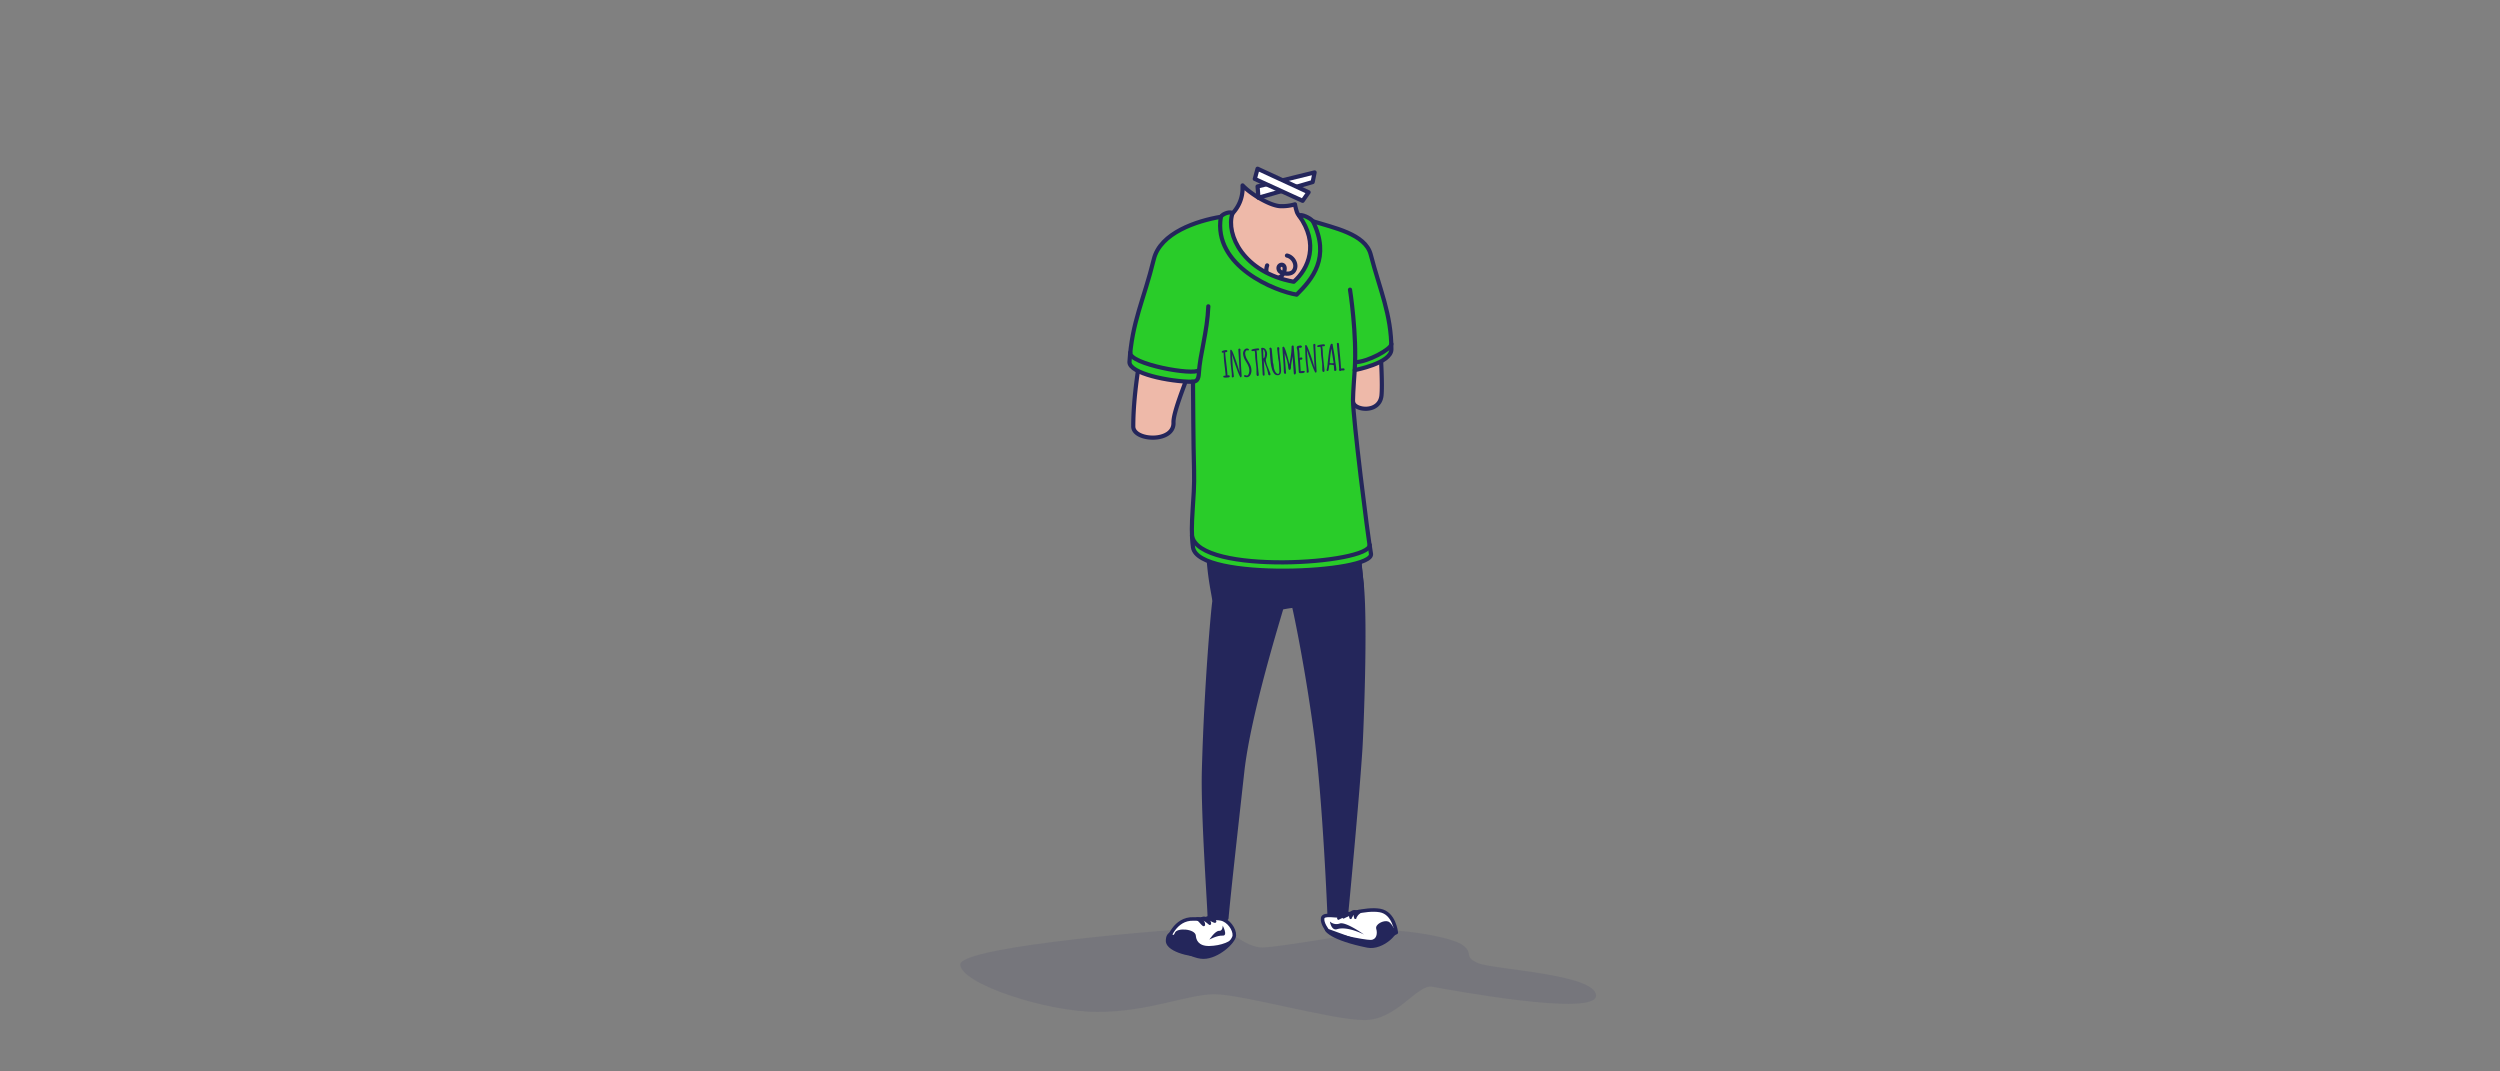 <svg id="Shadow" xmlns="http://www.w3.org/2000/svg" viewBox="0 0 1792 768"><rect x="0" y="0" width="1792" height="768" fill="#808080" stroke="none"/><defs><style>.cls-1,.cls-4,.cls-6{fill:#24265b;}.cls-1{opacity:0.1;}.cls-2{fill:#eeb9a9;}.cls-2,.cls-3,.cls-4,.cls-5,.cls-7,.cls-8{stroke:#24265b;stroke-linecap:round;stroke-linejoin:round;}.cls-2,.cls-3,.cls-4,.cls-7,.cls-8{stroke-width:3px;}.cls-3{fill:none;}.cls-5,.cls-8{fill:#fff;}.cls-5{stroke-width:2.55px;}.cls-7{fill:#29cc29;}</style></defs><title>topic</title><path class="cls-1" d="M867,665c-14.84,0-178.68,12.77-178.68,26.35s61.23,34,98.35,34,64.22-12.66,84-12.66,84.07,18.5,107.36,18.5,37.87-25.8,48.53-23.91,117.49,22,117.49,6.38-74.25-18.63-84.72-23.37-2.87-6.29-10.22-12.4-39.79-11-53.61-11-77.83,12.25-90.73,12.25S881.88,665,867,665Z"/><path class="cls-2" d="M976,418.49c-7.53-70.4-7.53-97.42-6.16-130.23,1.41,6.14,18.84,7.93,20.38-4.52s-2.84-99.56-20-112.6c-8.88-6.75-37-8.65-40.65-19.32a40.86,40.86,0,0,1-1.34-5.36,32.42,32.42,0,0,1-10.13,1.33c-7.17,0-21.4-8.49-27.42-14.87v1.88c0,15-11.79,25-25.06,28.49-15.57,4.12-28.35,13.32-33.49,28.87s-19.81,73.1-19.81,113.53c0,10.41,29.34,11.88,28.84-2.79-0.32-9.24,13.63-40.08,18.21-56.13,3.56,28.44,19.6,50.05,9.36,109.51C861.35,399.22,979,446.95,976,418.49Z"/><path class="cls-3" d="M922.51,183.19c4.68,1,7.88,7.09,4.76,11.15-1.87,2.44-5.95,1.88-7.19,1.43s-3.07-.72-3.56-2.89c-0.58-2.58,2.12-3.86,3.5-2.61s0.81,3.67.06,5.51a7.35,7.35,0,0,1-7.46,4c-4.29-.42-5.9-4.9-4.33-9.53"/><path class="cls-4" d="M965,654.13s7.68-79.68,10.12-117.66c0.69-10.78,3.95-89.52.9-118-1.52-14.21-2.73-26.65-3.69-37.73-5.2,8.22-84.49,12.84-106.21.43C865,410,871,428.52,870.43,431.49c-0.68,3.76-5.72,57.71-7.44,120.61-0.89,32.36,4.45,103.46,4.06,105.75l12.07,0.28c1.8-20,7.09-66.93,11.32-105.11,4.64-41.82,26.61-111.68,28.12-117.46a78.68,78.68,0,0,1,8.92-1.43c1.25,4.65,10,46.83,16.12,93.68S953,655.92,953,655.92l7,0.36Z"/><path class="cls-5" d="M989.06,652.62c-10.44-1.74-26.74,3.78-26.74,3.78-3.92.8-13.62-2-14.26,1.76s3.49,8.84,3.49,8.84l29,10.54,20.31-9.08S999.5,654.37,989.06,652.62Z"/><path class="cls-6" d="M950.1,664.91c-2.68,2.32,4.64,9.29,29.92,14.38,11.78,2.37,25.49-12.06,20.11-14.65-0.41,3.66-2-3-5.17-4.13s-9.47,2-8.47,5.31,0.29,7.82-4,7.91S950.74,668.65,950.1,664.91Z"/><path class="cls-6" d="M953.26,660.51s1,6.88,5.19,5.52c7.38-2.37,19.32,3.87,19.32,3.87s-13.13-9.43-17.44-7.94A6.84,6.84,0,0,1,953.26,660.51Z"/><path class="cls-6" d="M958.44,658.41a0.21,0.21,0,0,1,0-.1l0-.3a3.63,3.63,0,0,1,.28-0.91,4.37,4.37,0,0,1,.74-1.09,5,5,0,0,1,1.17-.93,6.29,6.29,0,0,1,.67-0.32,4.6,4.6,0,0,1,.68-0.2,3.85,3.85,0,0,1,1.23,0,2.94,2.94,0,0,1,.85.22,2.05,2.05,0,0,1,.31.15,1,1,0,0,1,.33,1.44l-0.11.14-0.1.11a2.36,2.36,0,0,1-.23.21c-0.14.13-.35,0.25-0.57,0.41s-0.24.14-.36,0.22a2.56,2.56,0,0,1-.38.21c-0.26.14-.53,0.25-0.79,0.37l-0.77.36c-0.26.11-.48,0.24-0.69,0.34l-0.53.27a0.44,0.44,0,0,1-.15.06,0.08,0.08,0,0,0-.05,0,0.78,0.78,0,0,1-1.26-.11Z"/><path class="cls-6" d="M962.11,657.53a0.22,0.22,0,0,1,0-.1l0-.3a3.61,3.61,0,0,1,.28-0.91,4.38,4.38,0,0,1,.74-1.09,5,5,0,0,1,1.17-.93,6.24,6.24,0,0,1,.67-0.32,4.55,4.55,0,0,1,.68-0.2,3.85,3.85,0,0,1,1.23,0,3,3,0,0,1,.85.22,2,2,0,0,1,.31.15,1,1,0,0,1,.33,1.44l-0.11.14-0.1.11a2.38,2.38,0,0,1-.23.21c-0.14.13-.35,0.25-0.57,0.41s-0.24.14-.36,0.22a2.54,2.54,0,0,1-.38.21c-0.26.14-.53,0.25-0.79,0.37l-0.77.36c-0.26.11-.48,0.24-0.69,0.34l-0.53.27a0.43,0.43,0,0,1-.15.06,0.08,0.08,0,0,0-.05,0,0.78,0.78,0,0,1-1.26-.11Z"/><path class="cls-6" d="M970.65,657.88a2.27,2.27,0,0,1-.14-0.36,3.92,3.92,0,0,1-.18-0.94,4.47,4.47,0,0,1,.14-1.38,4.29,4.29,0,0,1,.77-1.53,3.73,3.73,0,0,1,.64-0.65,3.47,3.47,0,0,1,.74-0.48,3.38,3.38,0,0,1,.76-0.26,2.76,2.76,0,0,1,.68-0.08,2.16,2.16,0,0,1,.56,0,3.33,3.33,0,0,1,.42.11,2.12,2.12,0,0,1,.35.14,1,1,0,0,1,.27,1.52l-0.15.18a2.67,2.67,0,0,1-.22.22c-0.13.13-.33,0.26-0.51,0.43a2.65,2.65,0,0,0-.28.24c-0.08.1-.19,0.15-0.26,0.24s-0.17.14-.24,0.23a2.3,2.3,0,0,0-.24.23,4.7,4.7,0,0,0-.49.57c-0.16.22-.31,0.46-0.45,0.68l-0.34.57a1.68,1.68,0,0,0-.14.22A0.85,0.85,0,1,1,970.65,657.88Z"/><path class="cls-6" d="M967.3,658a2.27,2.27,0,0,1-.14-0.36,3.92,3.92,0,0,1-.18-0.94,4.47,4.47,0,0,1,.14-1.38,4.29,4.29,0,0,1,.77-1.53,3.74,3.74,0,0,1,.64-0.65,3.48,3.48,0,0,1,.74-0.48,3.38,3.38,0,0,1,.76-0.26,2.77,2.77,0,0,1,.69-0.08,2.17,2.17,0,0,1,.56,0,3.35,3.35,0,0,1,.42.11,2.13,2.13,0,0,1,.35.14,1,1,0,0,1,.4,1.34,1,1,0,0,1-.12.18l-0.15.18a2.73,2.73,0,0,1-.22.22c-0.13.13-.33,0.26-0.51,0.43a2.7,2.7,0,0,0-.28.24c-0.08.1-.19,0.15-0.26,0.24s-0.17.14-.24,0.23a2.33,2.33,0,0,0-.24.23,4.66,4.66,0,0,0-.49.57c-0.16.22-.31,0.46-0.45,0.68l-0.34.57a1.65,1.65,0,0,0-.14.22A0.85,0.85,0,0,1,967.3,658Z"/><path class="cls-7" d="M809.6,259.56c0,8.06,28.33,14.1,45.54,14.1,0.15,15.07.19,42.5,0.77,63.39,0.61,22-3.19,37.5-.77,55.26,3.34,24.55,130.13,18.68,127.57,4.6s-12.88-97.51-12.88-110.14c0-5.15,1.22-21.47,1.22-21.47s26.29-4.93,26.29-14.92c0-25.15-8.23-42.51-14.83-68-3.83-14.79-26.95-19.18-41.41-23.78-2.07-2.59-8.65-5.34-10-4.13,14.63,20.25,6.89,38.25-3.75,47.5-36.24-6.64-48.74-34-44-48.77-0.71-2.26-7.21.07-8.19,2.2-17.21,2.84-43.49,11.5-48.09,30.37C819.79,215.43,811.38,230.54,809.6,259.56Z"/><path class="cls-3" d="M967.69,207.64s5.11,32.67,3.35,57.64"/><path class="cls-3" d="M866.13,219.58c-0.71,18.27-6.12,34.86-6.76,47.8-0.23,4.68-1.54,6.27-5,6.27"/><path class="cls-3" d="M875.12,155.39c-5.9,35.66,39.46,53.44,54.34,55.81,11.22-11.14,24.38-26.55,11.64-52.61"/><path class="cls-3" d="M859.38,265.28c-3.2,4.23-50.3-4.31-49.21-12.57"/><path class="cls-3" d="M971.76,259.56c8.15,0,25.57-9.19,25.57-12.94"/><path class="cls-3" d="M854.4,384c5,28.44,127.42,20.27,127.42,6.63"/><polygon class="cls-8" points="901.42 133.65 942.3 123.59 940.92 130.5 902.07 141.75 901.42 133.65"/><polygon class="cls-8" points="901.42 120.93 938 137.83 933.71 143.95 899.44 128.26 901.42 120.93"/><path class="cls-6" d="M879.14,252.38l-0.46,0a0.56,0.56,0,0,0-.37.13,0.57,0.57,0,0,0-.09.43q0.16,2.53.79,7.57t0.79,7.57l0.06,1a3.89,3.89,0,0,1,.53-0.07,0.89,0.89,0,0,1,1.13.85V270l-0.62.48-1.76.17q-2.24.14-2.29-.63a0.63,0.63,0,0,1,.75-0.67h0.55c0.25,0,.37-0.23.34-0.63q-0.13-2-.61-6t-0.61-6l-0.12-2.65a14.1,14.1,0,0,0-.15-1.44,2,2,0,0,1-.6.15,0.55,0.55,0,0,1-.65-0.58,0.66,0.66,0,0,1,.36-0.58,2.83,2.83,0,0,1,1-.4,10.4,10.4,0,0,1,1.6-.29,1.11,1.11,0,0,1,.77.16,0.64,0.64,0,0,1,.26.48,0.76,0.76,0,0,1-.14.5A0.55,0.55,0,0,1,879.14,252.38Z"/><path class="cls-6" d="M881.94,256.9l-0.12-4.78V252q-0.08-1.29.49-1.33t1.54,2.32a127.49,127.49,0,0,1,4.72,14.19l0,0.13-0.46-9.05-0.48-7.68a0.78,0.78,0,0,1,.81-0.7q0.7,0,.76,1V251a1.76,1.76,0,0,0-.11.77l0.43,9.6,0.49,7.93a1.58,1.58,0,0,1-.17.79,0.62,0.62,0,0,1-.51.41q-0.55,0-2.46-5.21T883.08,254l0.53,8.51q0.08,1.24.41,3.69t0.41,3.69a0.46,0.46,0,0,1-.27.42,1.54,1.54,0,0,1-.73.2,0.38,0.38,0,0,1-.47-0.38v-1.87q-0.08-1.34-.44-4.35t-0.39-3.68Z"/><path class="cls-6" d="M891.74,269.63a0.57,0.57,0,0,1,.54-0.73,2.14,2.14,0,0,1,.78.15,2.23,2.23,0,0,0,.84.14,1.1,1.1,0,0,0,.73-0.49,3.13,3.13,0,0,0,.56-1.14,7.43,7.43,0,0,0,.32-2.46,8,8,0,0,0-.53-2.3,15.08,15.08,0,0,0-1.07-2.27l-1.24-2.11a10.5,10.5,0,0,1-1.6-4.66,4,4,0,0,1,1.08-3.26,2.36,2.36,0,0,1,1.57-.71,1.79,1.79,0,0,1,.93.2,1.44,1.44,0,0,1,.66.64l-0.41.58a1.75,1.75,0,0,1-1-.19,1.27,1.27,0,0,0-.81.51,2.71,2.71,0,0,0-.53,1.88,8.13,8.13,0,0,0,.41,2.12,9.51,9.51,0,0,0,.81,1.82l1,1.73q0.55,0.93,1,1.79a10.22,10.22,0,0,1,1.25,4.38,6.44,6.44,0,0,1-.65,3.27,3.47,3.47,0,0,1-1,1.28,2.78,2.78,0,0,1-1.55.57,3.26,3.26,0,0,1-1.49-.19A0.79,0.79,0,0,1,891.74,269.63Z"/><path class="cls-6" d="M901,254.23l0.16,3.35,0.6,6,0.51,4.65q0.08,1.27-.67,1.31a0.67,0.67,0,0,1-.66-0.37,2,2,0,0,1-.26-0.89l-0.05-4.16q-0.08-1.34-.43-4t-0.43-4l-0.1-2.27a7.5,7.5,0,0,0-.39-2.4l-1.4.23a1,1,0,0,1-.6-0.16,0.62,0.62,0,0,1-.29-0.49,0.72,0.72,0,0,1,.59-0.56,6.84,6.84,0,0,1,1.5-.42,24.2,24.2,0,0,1,2.61-.34,0.9,0.9,0,0,1,.59.17,0.65,0.65,0,0,1,.29.51,0.61,0.61,0,0,1-.2.51,0.87,0.87,0,0,1-.55.22h-0.93l-0.27,0A27.27,27.27,0,0,1,901,254.23Z"/><path class="cls-6" d="M905.08,268.34l-0.85-15.22-0.2-3.19a0.59,0.59,0,0,1,.1-0.44,1.07,1.07,0,0,1,.66-0.17,2.55,2.55,0,0,1,1.11.19,2.86,2.86,0,0,1,1,.63,5.16,5.16,0,0,1,.7,1,5.42,5.42,0,0,1,.65,2.31,8.17,8.17,0,0,1-.45,2.94l-0.26.77-0.22.69a18.14,18.14,0,0,0,1.29,4.95q0.4,1,1.12,2.79t0.9,2.24v0.06a1.46,1.46,0,0,1-.14,1,0.72,0.72,0,0,1-.42.17,1.24,1.24,0,0,1-1-.64v-0.09a32.67,32.67,0,0,0-2.07-7q-0.82-2.14-1.15-3.17l0.63,10.23a1.13,1.13,0,0,1-.1.62,0.56,0.56,0,0,1-.49.25,0.7,0.7,0,0,1-.56-0.17,0.76,0.76,0,0,1-.21-0.5v-0.2Zm0.33-17.87,0.19,5.31q0,0.8.1,1.19a7.57,7.57,0,0,0,.81-1.06l0.27-2.27a2.09,2.09,0,0,0,0-.41,5.76,5.76,0,0,0-.35-1.49A1.63,1.63,0,0,0,905.41,250.48Z"/><path class="cls-6" d="M910.36,254.6l-0.23-4.06a0.78,0.78,0,0,1-.22-0.52,0.81,0.81,0,0,1,.19-0.57,0.7,0.7,0,0,1,.51-0.27q0.94-.06,1.05,1.79l0.8,9a5.46,5.46,0,0,1,.35,1.36c0.11,0.69.18,1.22,0.21,1.61a6.93,6.93,0,0,0,.27,1.41,12.35,12.35,0,0,0,.61,1.67,4.55,4.55,0,0,0,1,1.42,1.51,1.51,0,0,0,1.08.54,1,1,0,0,0,.72-0.28A1.26,1.26,0,0,0,917,267a7.16,7.16,0,0,0,.05-1.44l-0.31-5.07q0-.82-0.32-2.44t-0.32-2.44v-0.18L915.9,254l-0.47-4.44a0.59,0.59,0,0,1,.29-0.53,1.23,1.23,0,0,1,.65-0.24l0.67,0.57,0,0.43-0.09,1.6q0.13,2.17.64,6.51t0.6,5.88q0.1,1.54.08,2.06a6.67,6.67,0,0,1-.13,1.11,3,3,0,0,1-.36,1,2.16,2.16,0,0,1-1.84,1,2.93,2.93,0,0,1-2.63-1.22,9.32,9.32,0,0,1-1.64-3.43,31.41,31.41,0,0,1-.85-4.21Q910.52,257.3,910.36,254.6Z"/><path class="cls-6" d="M920.12,262.27l-0.71-10q-0.1-1.69-.17-3.36l0.7-.45q0.78,0,2,4,1,3.28,1.67,5.91t0.72,2.85q0.13-.85.47-3t0.51-3.39a45.17,45.17,0,0,0,.49-6.25v-0.15a0.8,0.8,0,0,1,.29-0.55,0.91,0.91,0,0,1,.54-0.24,0.6,0.6,0,0,1,.49.18,0.68,0.68,0,0,1,.21.44q0.19,3.1.81,9.29t0.81,9.29a1.79,1.79,0,0,1-.26,1.1,0.87,0.87,0,0,1-.61.5c-0.42,0-.65-0.3-0.7-1l-0.78-10.92-0.08-1.32q-0.11,1-.58,3.55a38.75,38.75,0,0,0-.56,3.88v0.17c0,0.07,0,.23,0,0.49s0,0.47-.07.63a4.47,4.47,0,0,1-.13.56,0.83,0.83,0,0,1-.76.66q-0.93.06-1.07-2.36a27.68,27.68,0,0,0-1.58-6.63q-0.71-2.12-.93-2.87,0.08,2.08.14,3.13L921.82,267a1.38,1.38,0,0,1-.33,1,0.94,0.94,0,0,1-.93-0.37,2.45,2.45,0,0,1-.31-1.15Z"/><path class="cls-6" d="M933,257.83h-0.65a0.65,0.65,0,0,0-.52.22l0.5,8,1.44-.17c1-.06,1.5.14,1.53,0.59v0.09a1.18,1.18,0,0,1-.57.58,2.39,2.39,0,0,1-.75.26q-0.33,0-.85.08l-0.81,0a1.34,1.34,0,0,1-1.21-.31,1,1,0,0,1-.13-0.46L930,251.72a7.4,7.4,0,0,0-.26-1.31,7.35,7.35,0,0,1-.26-1.32V249a5.16,5.16,0,0,1,.59-1l1.91-.35a1.55,1.55,0,0,1,.81.19,0.7,0.7,0,0,1,.44.59q0,0.77-1.13.85l-0.75,0-0.28,0,0.47,4.27q0,0.52,0,1.52c0,0.67,0,1.15,0,1.45l0.37-.11a3.54,3.54,0,0,1,.82-0.19,0.77,0.77,0,0,1,.54.18,0.68,0.68,0,0,1,.27.5,0.87,0.87,0,0,1-.16.56A0.61,0.61,0,0,1,933,257.83Z"/><path class="cls-6" d="M935.67,253.56l-0.12-4.78v-0.17q-0.08-1.29.49-1.33t1.54,2.32a127.49,127.49,0,0,1,4.72,14.19l0,0.13-0.46-9.05-0.48-7.68a0.78,0.78,0,0,1,.81-0.7q0.7,0,.76,1v0.15a1.76,1.76,0,0,0-.11.77l0.43,9.6,0.49,7.93a1.57,1.57,0,0,1-.17.79,0.62,0.62,0,0,1-.51.41q-0.55,0-2.46-5.21t-3.84-11.29l0.53,8.51q0.08,1.24.41,3.69t0.41,3.69a0.46,0.46,0,0,1-.27.42,1.55,1.55,0,0,1-.73.21,0.38,0.38,0,0,1-.47-0.38v-1.87q-0.08-1.34-.44-4.35c-0.24-2-.37-3.23-0.39-3.68Z"/><path class="cls-6" d="M948.13,251.31l0.16,3.35,0.6,6,0.51,4.65q0.08,1.27-.67,1.31a0.67,0.67,0,0,1-.66-0.37,2,2,0,0,1-.26-0.89l-0.05-4.16q-0.08-1.34-.43-4t-0.43-4l-0.1-2.27a7.51,7.51,0,0,0-.39-2.4l-1.4.23a1,1,0,0,1-.6-0.16,0.61,0.61,0,0,1-.29-0.49,0.72,0.72,0,0,1,.59-0.56,6.9,6.9,0,0,1,1.5-.42,23.45,23.45,0,0,1,2.61-.34,0.9,0.9,0,0,1,.59.17,0.65,0.65,0,0,1,.29.51,0.61,0.61,0,0,1-.2.52,0.87,0.87,0,0,1-.55.22H948l-0.27,0A27.35,27.35,0,0,1,948.13,251.31Z"/><path class="cls-6" d="M957.15,265.86a0.66,0.66,0,0,1-.84-0.62l-0.21-3.38a3.71,3.71,0,0,0-1.35-.35,15,15,0,0,0-1.72-.12,4.38,4.38,0,0,0-.36,1.34c-0.08.58-.16,1.17-0.25,1.76a4.52,4.52,0,0,1-.4,1.41,1,1,0,0,1-1.17-.45,25.19,25.19,0,0,0,.83-5.25q0.51-4.72.86-7.4a37,37,0,0,1,.83-4.51q0.48-1.84,1-1.87a1.33,1.33,0,0,1,.85.18q0.06,0.92.82,5t0.83,5.25q0.07,1.2.52,4t0.53,4.16A0.77,0.77,0,0,1,957.15,265.86Zm-1.62-8.4q-0.37-2.29-.69-4.36c-0.21-1.38-.32-2.22-0.34-2.51a4.33,4.33,0,0,1,0-.5q-0.38.44-.88,4.72t-0.48,5.41a7.12,7.12,0,0,0,1.82.18,4.78,4.78,0,0,0,1-.14Q955.91,259.74,955.54,257.46Z"/><path class="cls-6" d="M960.6,255.8l0.08,0.82v0.11q0.24,2.25.52,6.76l0,0.66,2-.12a1,1,0,0,1,.6.69,0.84,0.84,0,0,1-.16.58,0.53,0.53,0,0,1-.38.25,1.51,1.51,0,0,1-.47-0.06,2.15,2.15,0,0,1-.49.08h-0.84a0.83,0.83,0,0,1-.64.36,1,1,0,0,1-.69-0.21,0.76,0.76,0,0,1-.31-0.56l0.09-1.15q-0.18-3-.81-8.83t-0.81-8.83a0.46,0.46,0,0,1,.17-0.4,0.78,0.78,0,0,1,1,0,0.7,0.7,0,0,1,.27.52Z"/><path class="cls-5" d="M855.47,658.7c-13.5-.44-18.05,14.81-18.05,14.81s15,12.55,25.17,12.55,21.91-10.92,22.18-15.49-4.27-10.85-9.46-11.9S866.17,659.05,855.47,658.7Z"/><path class="cls-6" d="M884.76,670.58c2.4,4.18-11.8,15.49-22.18,15.49s-27.72-4.14-26.93-12.27c0.21-2.11.55-5.18,4.92-6.28-1.15,2.53.62,3.87,1.54,1.24,1.42-4.06,14.71-3,15.07,1.94,0.18,2.58,1.51,7.55,9.68,7.39S883.61,674.82,884.76,670.58Z"/><path class="cls-6" d="M866.86,673.51s4.24-6.46,7-6.27,2.56-3.79,2.56-3.79,4,7.44,0,7.2S866.86,673.51,866.86,673.51Z"/><path class="cls-6" d="M864.28,657.3a0.3,0.3,0,0,1,.1-0.06l0.3-.16a4.37,4.37,0,0,1,1-.34,5.28,5.28,0,0,1,1.52-.06,6.09,6.09,0,0,1,1.67.43,7.8,7.8,0,0,1,.77.39,5.82,5.82,0,0,1,.67.48,4.88,4.88,0,0,1,1,1.07,3.7,3.7,0,0,1,.45.91,2.52,2.52,0,0,1,.11.38,1,1,0,0,1-1.14,1.15l-0.12,0a2.83,2.83,0,0,1-.34-0.09c-0.21-.06-0.47-0.19-0.78-0.3-0.16-.06-0.3-0.15-0.46-0.22a3.9,3.9,0,0,1-.49-0.24c-0.33-.16-0.65-0.35-1-0.52s-0.66-.33-1-0.46-0.63-.26-0.9-0.37L865,659l-0.18-.07a0.13,0.13,0,0,0-.07,0,0.83,0.83,0,0,1-.68-1.27Z"/><path class="cls-6" d="M857.74,657.57l0.11,0,0.34,0a4.36,4.36,0,0,1,1.09,0,5.27,5.27,0,0,1,1.44.48,6.08,6.08,0,0,1,1.41,1,7.72,7.72,0,0,1,.58.64,5.9,5.9,0,0,1,.46.68,4.9,4.9,0,0,1,.52,1.34,3.7,3.7,0,0,1,.1,1,2.58,2.58,0,0,1,0,.39,1,1,0,0,1-1.48.68l-0.11-.06a2.83,2.83,0,0,1-.29-0.21c-0.18-.13-0.37-0.34-0.62-0.56s-0.23-.24-0.36-0.37a3.92,3.92,0,0,1-.37-0.39c-0.25-.27-0.49-0.56-0.74-0.83s-0.5-.54-0.75-0.78-0.5-.46-0.72-0.66l-0.56-.47a0.77,0.77,0,0,1-.14-0.13,0.12,0.12,0,0,0-.06,0,0.83,0.83,0,0,1-.19-1.43Z"/><path class="cls-6" d="M866.7,662.89l-0.29-.21c-0.17-.12-0.42-0.39-0.67-0.55l-0.81-.65-0.9-.68c-0.61-.42-1.18-0.81-1.65-1.16-0.23-.18-0.44-0.32-0.59-0.45a0.49,0.49,0,0,1-.19-0.19,0.85,0.85,0,1,1-.08-1.69s0.19-.09.46-0.17a3.61,3.61,0,0,1,1.11-.13,4.54,4.54,0,0,1,.73.09,4,4,0,0,1,.78.23,5.52,5.52,0,0,1,1.48.9,6.74,6.74,0,0,1,1.13,1.25l0.39,0.65c0.11,0.22.2,0.45,0.29,0.64a3.64,3.64,0,0,1,.24.92c0,0.22,0,.36,0,0.36A0.94,0.94,0,0,1,866.7,662.89Z"/></svg>
